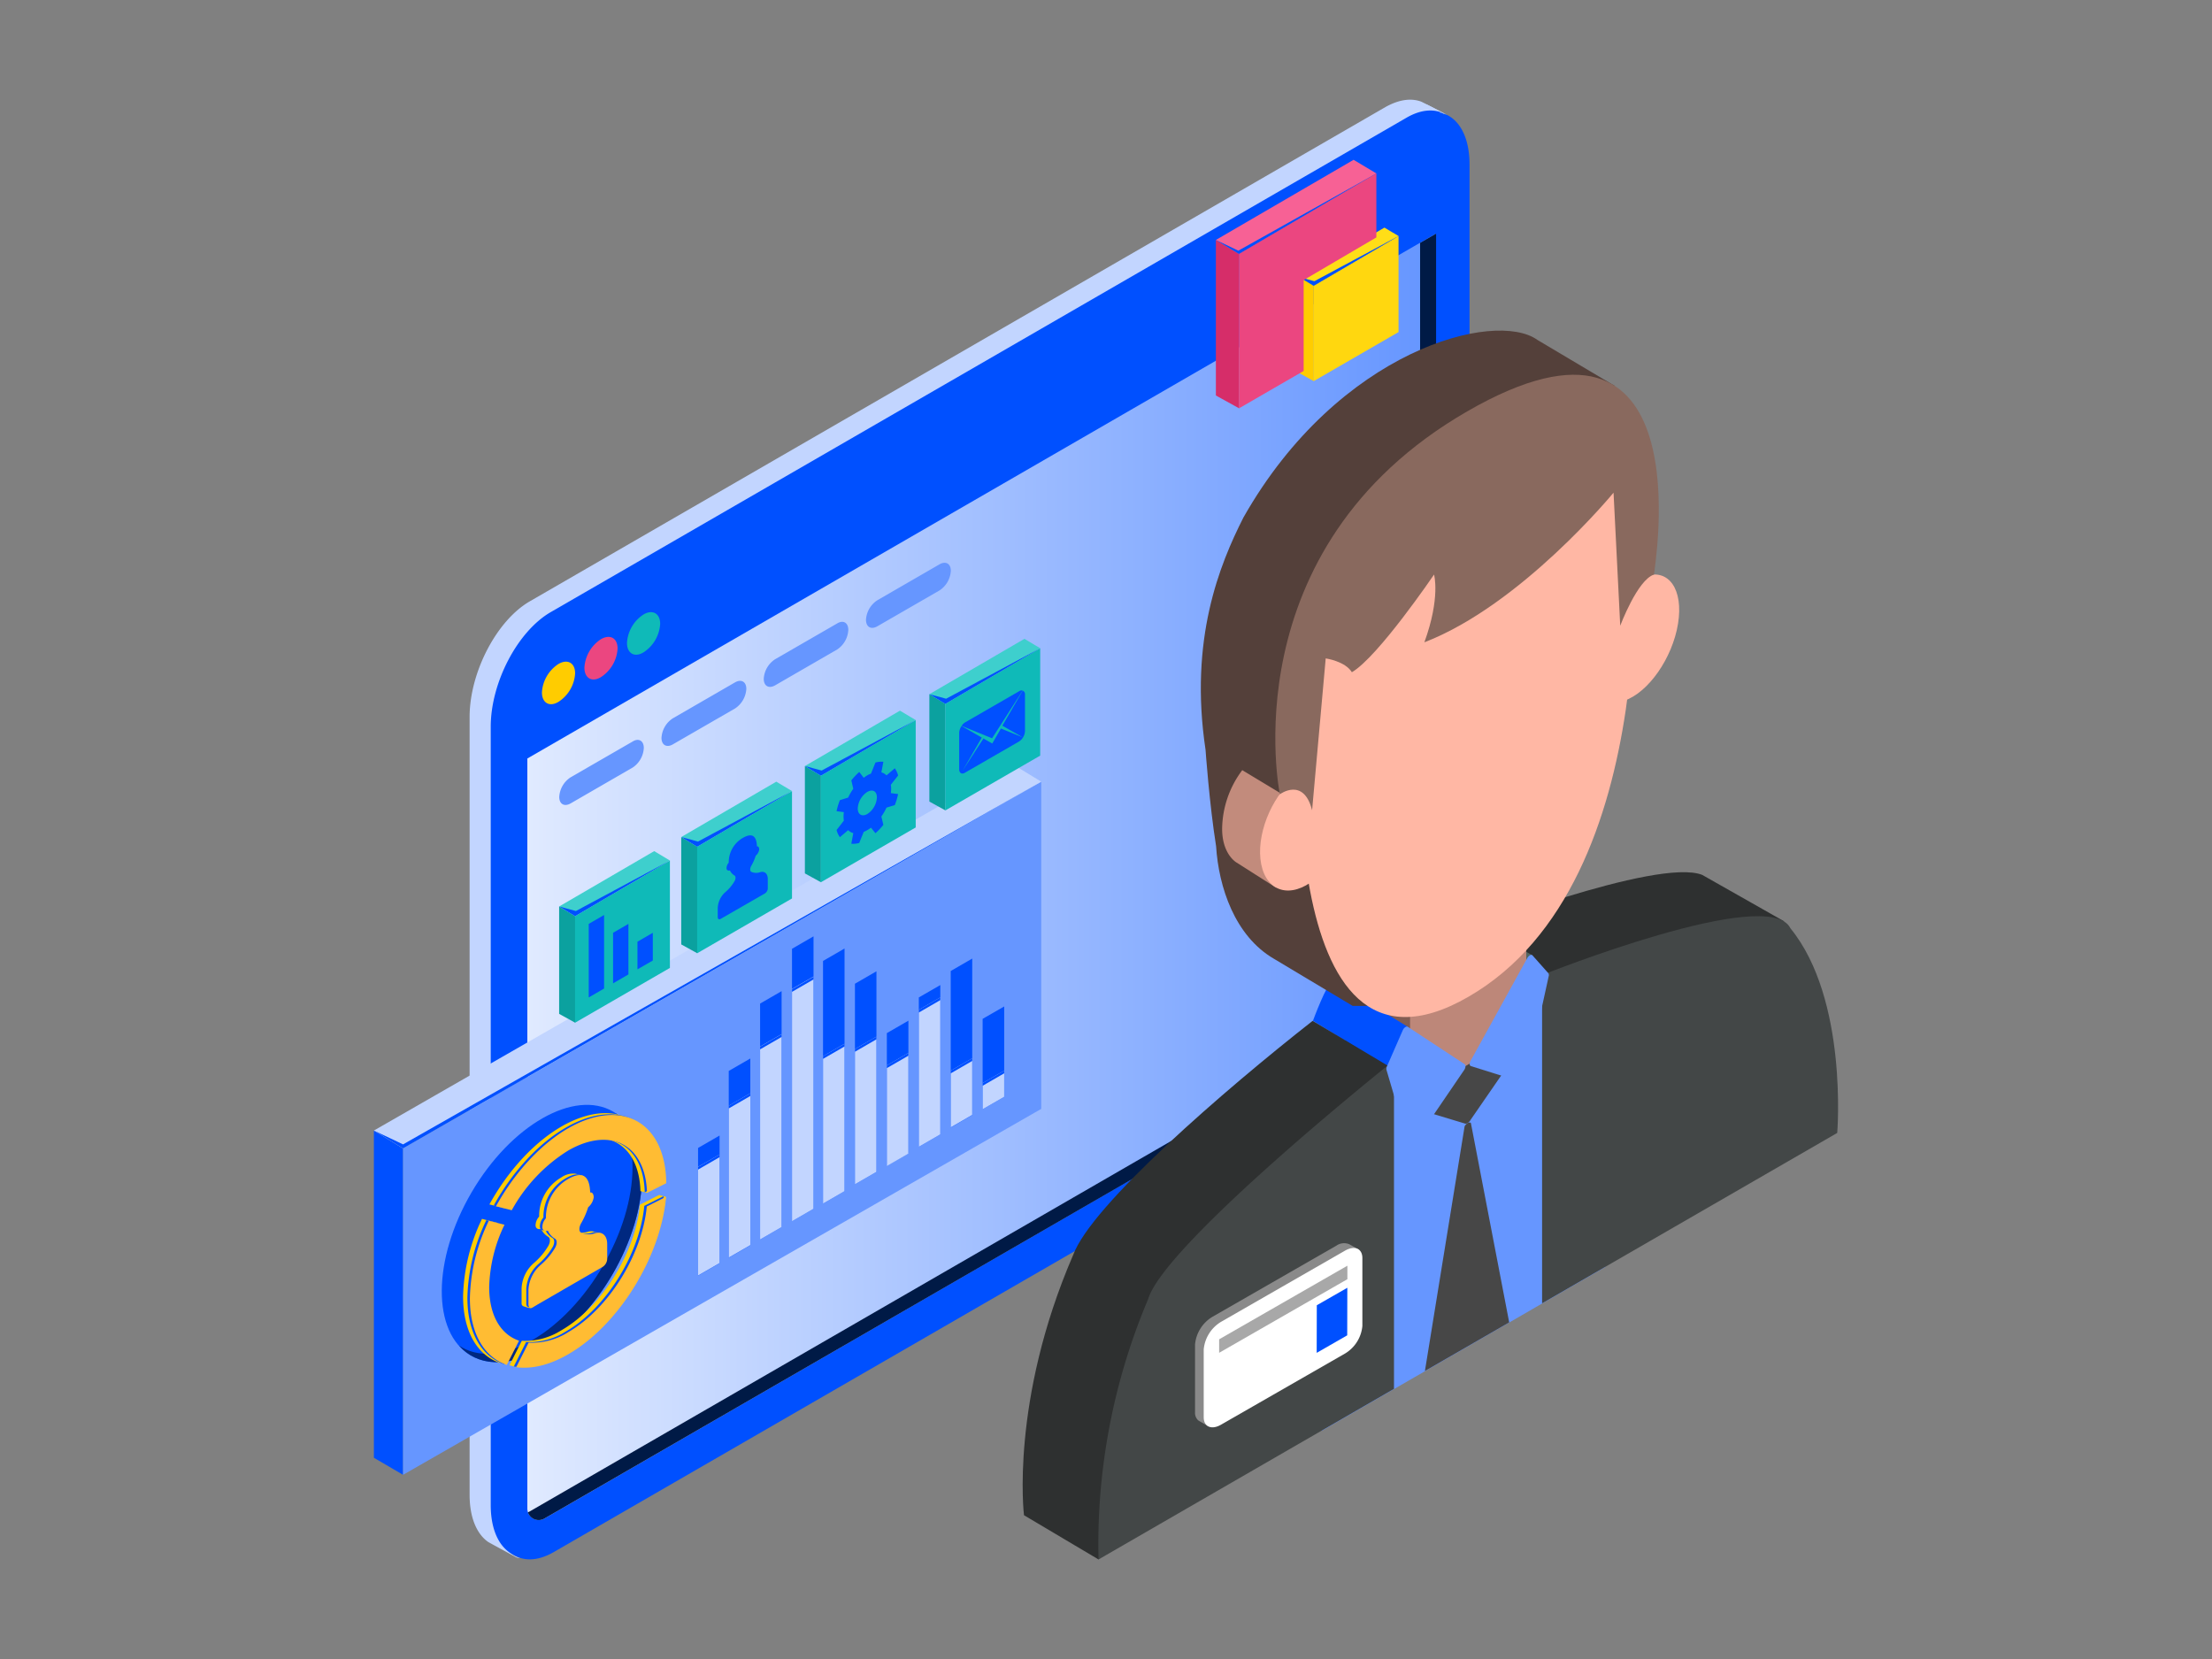 <svg id="Layer_1" data-name="Layer 1" xmlns="http://www.w3.org/2000/svg" xmlns:xlink="http://www.w3.org/1999/xlink" viewBox="0 0 400 300"><rect x="0" y="0" width="400" height="300" fill="#808080" stroke="none"/><defs><linearGradient id="linear-gradient" x1="95.36" y1="158.56" x2="259.65" y2="158.56" gradientUnits="userSpaceOnUse"><stop offset="0" stop-color="#e0eaff"/><stop offset="0.99" stop-color="#6696ff"/></linearGradient></defs><title>corporate</title><path d="M100.11,280.68l154.78-89.41c6-3.46,10.85-12.74,10.85-20.73V29.74c0-8-4.85-11.67-10.85-8.21L100.11,111c-6,3.46-10.85,12.74-10.85,20.73v140.8C89.26,280.47,94.12,284.14,100.11,280.68Z" style="fill:#0050ff"/><path d="M95.82,108.73,250.6,19.32C253,18,255.17,17.7,257,18.38c.23.09,4.47,2.28,4.68,2.4h0c-1.84-.9-4.19-.73-6.75.74L100.11,111c-6,3.46-10.85,12.74-10.85,20.73v140.8c0,5,1.9,8.29,4.78,9.23a1.84,1.84,0,0,1-1-.32c-.14-.08-4.64-2.52-4.77-2.61-2.06-1.44-3.35-4.41-3.35-8.52V129.46C85,121.47,89.83,112.19,95.82,108.73Z" style="fill:#c2d5ff"/><path d="M97,109.31,251.82,19.9c2.37-1.37,4.56-1.62,6.35-.93.23.09,3.25,1.69,3.46,1.81h0c-1.84-.9-4.19-.73-6.75.74L100.11,111Z" style="fill:#c2d5ff"/><path d="M99.59,110.69,254.37,21.27c2.46-1.42,4.72-1.62,6.54-.83a8,8,0,0,0-5.23,1.22L100.9,111.08c-6,3.46-10.85,12.74-10.85,20.73v140.8c0,4.71,1.69,7.91,4.31,9-3.35-.53-5.62-4-5.62-9.43V131.42C88.74,123.43,93.6,114.15,99.59,110.69Z" style="fill:#0050ff"/><path d="M259.65,42.25V170.54c0,6.26-3,12.39-7.8,15.45L98.72,274.44l-.26.15a2.07,2.07,0,0,1-3.1-1.8V137.16Z" style="fill:url(#linear-gradient)"/><path d="M95.58,273.43l.25-.14L249,184.84c4.82-3.07,7.8-9.19,7.8-15.46V43.92l2.89-1.67V170.54c0,6.26-3,12.39-7.8,15.45L98.72,274.44l-.26.15a2.06,2.06,0,0,1-3-1.12Z" style="fill:#001a46"/><path d="M104,121.76a6.58,6.58,0,0,1-3,5.15c-1.65,1-3,.19-3-1.7a6.57,6.57,0,0,1,3-5.15C102.64,119.11,104,119.87,104,121.76Z" style="fill:#fc0"/><path d="M111.68,117.29a6.6,6.6,0,0,1-3,5.15c-1.65,1-3,.19-3-1.71a6.59,6.59,0,0,1,3-5.15C110.34,114.63,111.68,115.39,111.68,117.29Z" style="fill:#eb4680"/><path d="M119.38,112.81a6.6,6.6,0,0,1-3,5.15c-1.65,1-3,.19-3-1.7a6.58,6.58,0,0,1,3-5.15C118,110.16,119.38,110.92,119.38,112.81Z" style="fill:#0fbab8"/><path d="M156.6,112.08c0,1.3.92,1.83,2.06,1.17l11.23-6.48a4.54,4.54,0,0,0,2.05-3.55c0-1.3-.92-1.82-2.05-1.17l-11.23,6.49A4.51,4.51,0,0,0,156.6,112.08Zm-18.49,10.67c0,1.31.92,1.83,2.06,1.18l11.23-6.49a4.52,4.52,0,0,0,2-3.54c0-1.3-.92-1.83-2-1.17l-11.23,6.48A4.52,4.52,0,0,0,138.11,122.75Zm-18.49,10.68c0,1.3.92,1.83,2.06,1.17l11.23-6.48a4.54,4.54,0,0,0,2.05-3.55c0-1.3-.92-1.82-2.05-1.17l-11.23,6.49A4.51,4.51,0,0,0,119.62,133.43Zm-18.49,10.68c0,1.3.92,1.82,2.06,1.17l11.23-6.49a4.52,4.52,0,0,0,2-3.54c0-1.3-.92-1.83-2-1.17l-11.23,6.48A4.53,4.53,0,0,0,101.13,144.11Z" style="fill:#6696ff"/><polygon points="72.9 207.67 72.9 266.7 67.61 263.61 67.61 204.44 72.9 207.67" style="fill:#0050ff"/><polygon points="72.88 207.67 72.88 266.7 188.29 200.52 188.29 141.35 72.88 207.67" style="fill:#6696ff"/><polygon points="188.29 141.35 72.88 207.67 67.61 204.44 183.06 138.17 188.29 141.35" style="fill:#c2d5ff"/><polygon points="188.29 141.35 72.88 207.67 67.61 204.44 72.89 206.94 188.29 141.35" style="fill:#0050ff"/><ellipse cx="98" cy="223.06" rx="25.53" ry="14.74" transform="translate(-144.03 195.09) rotate(-59.69)" style="fill:#0050ff"/><path d="M96.26,242.33c10-5.78,18.12-19.76,18.12-31.24,0-4.28-1.13-7.61-3.07-9.8,3,2,4.8,5.88,4.8,11.32,0,11.47-8.11,25.46-18.11,31.23-6.27,3.63-11.8,3.16-15-.52C86.26,245.52,91,245.37,96.26,242.33Z" style="fill:#002880"/><path d="M148.83,217.65l3.89-2.25V171.52l-3.89,2.25Zm-5.61,3.19,3.89-2.25V169.32l-3.89,2.25Zm-5.77,3.3,3.89-2.25V179.23l-3.89,2.25Zm22.92-37.32v24l3.9-2.25v-24Zm-5.77,27.34,3.89-2.25V175.64l-3.89,2.25Zm-22.82,13.28,3.9-2.25V191.41l-3.9,2.25Zm-5.55,3.24,3.89-2.25V205.34l-3.89,2.25Zm39.92-23.3,3.89-2.25v-27l-3.89,2.24Zm11.54-23.14v16.35l3.9-2.25V182Zm-5.77,19.65,3.89-2.25v-28.3l-3.89,2.25Z" style="fill:#0050ff"/><path d="M148.83,217.65l3.89-2.25V188.74L148.83,191Zm-5.61,3.19,3.89-2.25v-42l-3.89,2.24Zm-5.77,3.3,3.89-2.25V187l-3.89,2.25Zm22.92-31.48v18.2l3.9-2.25v-18.2Zm-5.77,21.5,3.89-2.25V187.45l-3.89,2.25Zm11.55-6.78,3.89-2.25V180.36l-3.89,2.25Zm11.54-11.52v4.73l3.9-2.25v-4.73Zm-5.77,8,3.89-2.25V191.37l-3.89,2.25Zm-40.14,23.55,3.9-2.25V197.7l-3.9,2.25Zm-5.55,3.24,3.89-2.25V208.77L126.23,211Z" style="fill:#c2d5ff"/><polygon points="137.45 189.76 141.34 187.51 141.34 187.02 137.45 189.27 137.45 189.76" style="fill:#0050ff"/><polygon points="143.22 179.36 147.11 177.11 147.11 176.63 143.22 178.87 143.22 179.36" style="fill:#0050ff"/><polygon points="126.23 211.5 130.12 209.25 130.12 208.77 126.23 211.01 126.23 211.5" style="fill:#0050ff"/><polygon points="148.83 191.48 152.72 189.23 152.72 188.75 148.83 190.99 148.83 191.48" style="fill:#0050ff"/><polygon points="131.78 200.44 135.68 198.19 135.68 197.7 131.78 199.95 131.78 200.44" style="fill:#0050ff"/><polygon points="171.92 194.1 175.81 191.85 175.81 191.37 171.92 193.62 171.92 194.1" style="fill:#0050ff"/><polygon points="166.15 183.1 170.04 180.85 170.04 180.36 166.15 182.61 166.15 183.1" style="fill:#0050ff"/><polygon points="177.69 195.86 177.69 196.34 181.59 194.09 181.59 193.61 177.69 195.86" style="fill:#0050ff"/><polygon points="154.6 190.19 158.49 187.94 158.49 187.45 154.6 189.7 154.6 190.19" style="fill:#0050ff"/><polygon points="160.37 193.15 164.27 190.9 164.27 190.41 160.37 192.66 160.37 193.15" style="fill:#0050ff"/><path d="M115.81,215.39c-.24-8.68-6.54-12.12-14.28-7.66a29.39,29.39,0,0,0-10.18,10.79l-2.85-.72c3.25-5.9,7.89-11.1,13-14.07,9.74-5.62,17.67-1.18,17.79,9.89L117,215.7Z" style="fill:#fc0"/><path d="M94.36,242.46a12.31,12.31,0,0,0,7.17-1.91c7.33-4.23,13.38-14.08,14.2-22.71l3.49-1.76c0,.06,1.17.3,1.17.36-1,10.75-9.73,22.85-18.86,28.12-3.31,1.91-5.55,2.92-8.21,2.63-.11,0-1.08-.29-1.19-.3Z" style="fill:#fc0"/><path d="M90,221.14a27.35,27.35,0,0,0-2.77,11.26c0,5.19,2.11,8.59,5.4,9.7l-2.21,4.38c-4.07-1.4-6.68-5.63-6.68-12.07a34.06,34.06,0,0,1,3.42-14Z" style="fill:#fc0"/><path d="M96.62,228.33a12.22,12.22,0,0,0,2.51-3c.42-.7.4-1.45,0-1.68a3.26,3.26,0,0,1-1.28-1.43c-.44.12-1,0-1-.65A2.36,2.36,0,0,1,97.5,220a8,8,0,0,1,4-7.08,3.73,3.73,0,0,1,2.45-.69c.14,0,1.34.34,1.46.4.82.41.06,1.29.12,2.71.37-.08.64.28.64.89a2.88,2.88,0,0,1-1,1.78,14.22,14.22,0,0,1-1.28,2.91c-.4.7-.41,1.47,0,1.69a3.34,3.34,0,0,0,2.51.1,2,2,0,0,1,1,0c.08,0,1.16.31,1.24.35.56.28-.08.69-.08,1.64v2.71a1.84,1.84,0,0,1-.83,1.44l-11.63,7.69c-.2.12-1.34-.29-1.48-.34a.54.54,0,0,1-.3-.56v-2.71A6.45,6.45,0,0,1,96.62,228.33Z" style="fill:#fc0"/><path d="M116.59,215.61c-.23-8.67-6.54-12.12-14.28-7.65a29.36,29.36,0,0,0-10.18,10.78L89.28,218c3.25-5.9,7.89-11.1,13-14.07,9.74-5.62,17.67-1.17,17.79,9.9Z" style="fill:#0050ff"/><path d="M95.14,242.68a12.2,12.2,0,0,0,7.17-1.9c7.33-4.23,13.38-14.09,14.2-22.72l3.5-1.76c-.94,10.79-8.52,23.18-17.7,28.48-3.45,2-6.67,2.72-9.4,2.33Z" style="fill:#0050ff"/><path d="M90.78,221.36A27.38,27.38,0,0,0,88,232.62c0,5.19,2.12,8.59,5.4,9.71L91.2,246.7c-4.07-1.39-6.68-5.63-6.68-12.06a33.93,33.93,0,0,1,3.43-14Z" style="fill:#0050ff"/><path d="M97.4,228.55a11.86,11.86,0,0,0,2.51-3c.42-.69.4-1.45,0-1.68a3.21,3.21,0,0,1-1.28-1.43c-.44.12-1,0-1-.64a2.41,2.41,0,0,1,.64-1.63,8,8,0,0,1,4-7.08c3-1.75,3.93-.08,4,2.43.36-.08.63.27.63.89a2.92,2.92,0,0,1-1,1.78,14.38,14.38,0,0,1-1.28,2.9c-.41.7-.42,1.47,0,1.69a3.29,3.29,0,0,0,2.51.11c1.27-.39,2.21.38,2.21,1.94v2.72a1.84,1.84,0,0,1-.83,1.43L96,236.25c-.46.26-.83.05-.83-.48v-2.71A6.47,6.47,0,0,1,97.4,228.55Z" style="fill:#0050ff"/><path d="M117,215.72c-.24-8.67-6.54-12.12-14.28-7.65a29.43,29.43,0,0,0-10.18,10.78l-2.85-.72c3.25-5.89,7.89-11.09,13-14.07,9.74-5.62,17.67-1.17,17.79,9.9Z" style="fill:#ffbc33"/><path d="M95.59,242.79a12.21,12.21,0,0,0,7.17-1.9c7.33-4.23,13.38-14.08,14.2-22.72l3.49-1.76c-.94,10.79-8.51,23.18-17.69,28.48-3.45,2-6.67,2.72-9.41,2.33Z" style="fill:#ffbc33"/><path d="M91.23,221.47a27.39,27.39,0,0,0-2.77,11.27c0,5.18,2.11,8.58,5.4,9.7l-2.22,4.38c-4.06-1.4-6.67-5.64-6.67-12.07a33.91,33.91,0,0,1,3.42-14Z" style="fill:#ffbc33"/><path d="M97.85,228.67a12.3,12.3,0,0,0,2.51-3c.41-.69.4-1.44,0-1.68a3.15,3.15,0,0,1-1.28-1.43c-.44.12-1,0-1-.64a2.32,2.32,0,0,1,.64-1.62,8,8,0,0,1,4-7.09c3-1.74,3.92-.08,4,2.43.37-.08.64.27.64.89a2.93,2.93,0,0,1-1,1.78,14.47,14.47,0,0,1-1.28,2.91c-.4.7-.42,1.47,0,1.68a3.29,3.29,0,0,0,2.51.11c1.27-.39,2.21.38,2.21,1.95v2.71a1.81,1.81,0,0,1-.83,1.43l-12.58,7.27c-.46.26-.83,0-.83-.48v-2.71A6.45,6.45,0,0,1,97.85,228.67Z" style="fill:#ffbc33"/><polygon points="237.57 51.68 237.57 68.92 234.97 67.48 234.97 50.11 237.57 51.68" style="fill:#fc0"/><polygon points="237.55 51.68 237.55 68.92 252.9 60.05 252.9 42.68 237.55 51.68" style="fill:#ffd70f"/><polygon points="252.9 42.68 237.55 51.68 234.97 50.11 250.35 41.16 252.9 42.68" style="fill:#ffde17"/><polygon points="252.9 42.68 237.55 51.68 234.97 50.11 237.68 50.85 252.9 42.68" style="fill:#0050ff"/><polygon points="224.08 45.93 224.08 73.84 219.87 71.52 219.87 43.39 224.08 45.93" style="fill:#d62d69"/><polygon points="248.89 31.36 224.05 45.93 219.87 43.39 244.77 28.9 248.89 31.36" style="fill:#f76195"/><polygon points="248.89 31.36 224.05 45.93 219.87 43.39 223.93 45.33 248.89 31.36" style="fill:#0050ff"/><polygon points="248.89 31.36 248.89 42.93 235.74 50.65 235.74 67.08 224.05 73.84 224.05 45.93 248.89 31.36" style="fill:#eb4680"/><polygon points="170.97 127.28 170.97 146.55 168.06 144.95 168.06 125.53 170.97 127.28" style="fill:#0ba19f"/><polygon points="170.95 127.28 170.95 146.55 188.1 136.64 188.1 117.22 170.95 127.28" style="fill:#0fbab8"/><polygon points="188.1 117.22 170.95 127.28 168.06 125.53 185.25 115.52 188.1 117.22" style="fill:#3ecfcd"/><polygon points="188.1 117.22 170.95 127.28 168.06 125.53 171.09 126.35 188.1 117.22" style="fill:#0050ff"/><polygon points="148.46 140.27 148.46 159.54 145.55 157.94 145.55 138.52 148.46 140.27" style="fill:#0ba19f"/><polygon points="148.44 140.27 148.44 159.54 165.59 149.63 165.59 130.21 148.44 140.27" style="fill:#0fbab8"/><polygon points="165.59 130.21 148.44 140.27 145.55 138.52 162.74 128.51 165.59 130.21" style="fill:#3ecfcd"/><polygon points="165.59 130.21 148.44 140.27 145.55 138.52 148.58 139.34 165.59 130.21" style="fill:#0050ff"/><polygon points="126.09 153.11 126.09 172.38 123.19 170.78 123.19 151.36 126.09 153.11" style="fill:#0ba19f"/><polygon points="126.07 153.11 126.07 172.38 143.22 162.47 143.22 143.05 126.07 153.11" style="fill:#0fbab8"/><polygon points="143.22 143.05 126.07 153.11 123.19 151.36 140.38 141.35 143.22 143.05" style="fill:#3ecfcd"/><polygon points="143.22 143.05 126.07 153.11 123.19 151.36 126.22 152.18 143.22 143.05" style="fill:#0050ff"/><polygon points="104.01 165.67 104.01 184.94 101.11 183.34 101.11 163.92 104.01 165.67" style="fill:#0ba19f"/><polygon points="103.99 165.67 103.99 184.94 121.14 175.03 121.14 155.61 103.99 165.67" style="fill:#0fbab8"/><polygon points="121.14 155.61 103.99 165.67 101.11 163.92 118.3 153.91 121.14 155.61" style="fill:#3ecfcd"/><polygon points="121.14 155.61 103.99 165.67 101.11 163.92 104.14 164.74 121.14 155.61" style="fill:#0050ff"/><path d="M131.23,161.27a7.55,7.55,0,0,0,1.58-1.9c.27-.44.26-.91,0-1.06a2,2,0,0,1-.81-.9c-.28.07-.62,0-.62-.41a1.52,1.52,0,0,1,.4-1,5.07,5.07,0,0,1,2.55-4.48c1.92-1.11,2.49-.05,2.55,1.53.23-.05.41.18.41.57a1.82,1.82,0,0,1-.63,1.12,8.87,8.87,0,0,1-.81,1.84c-.25.45-.26.93,0,1.07a2.09,2.09,0,0,0,1.59.07c.8-.25,1.4.24,1.4,1.23v1.72a1.14,1.14,0,0,1-.53.9l-8,4.6c-.29.17-.52,0-.52-.3v-1.72A4.07,4.07,0,0,1,131.23,161.27Z" style="fill:#0050ff"/><path d="M118.05,168.68l-2.78,1.61v5l2.78-1.6Zm-4.41-1.61-2.78,1.61v9.14l2.78-1.61Zm-7.18,0v13.3l2.78-1.61V165.46Z" style="fill:#0050ff"/><path d="M152.59,148.41l-1.31,1.68a3.72,3.72,0,0,0,.6,1.3l1.49-1.27a2,2,0,0,0,.93.53l-.35,1.92a3.8,3.8,0,0,0,1.43-.14l.81-2a5.56,5.56,0,0,0,.65-.32,5.82,5.82,0,0,0,.66-.44l.81,1a12.08,12.08,0,0,0,1.43-1.51l-.36-1.51a10.35,10.35,0,0,0,.93-1.61l1.5-.45a12.55,12.55,0,0,0,.6-2l-1.32-.17a5.22,5.22,0,0,0,.06-.78,4.23,4.23,0,0,0-.06-.73l1.32-1.68a4,4,0,0,0-.6-1.3l-1.5,1.28a2.08,2.08,0,0,0-.93-.54l.36-1.92a4,4,0,0,0-1.43.14l-.81,2a4.82,4.82,0,0,0-.66.31,5.41,5.41,0,0,0-.65.45l-.81-1.05a11.51,11.51,0,0,0-1.43,1.52l.35,1.51a10.59,10.59,0,0,0-.93,1.6l-1.49.46a11.23,11.23,0,0,0-.6,2l1.31.17a7.13,7.13,0,0,0-.05.79A5.43,5.43,0,0,0,152.59,148.41Zm2.52-2.21a3.81,3.81,0,0,1,1.73-3c1-.55,1.73-.11,1.73,1a3.82,3.82,0,0,1-1.73,3C155.89,147.74,155.11,147.3,155.11,146.2Z" style="fill:#0050ff"/><path d="M184.92,124.89l-5.52,8.62-5.52-2.25h0a2.11,2.11,0,0,1,.66-.64l9.74-5.62a.79.79,0,0,1,.66-.12Z" style="fill:#0050ff"/><path d="M173.45,132.5v6.6c0,.68.48,1,1.08.61l9.74-5.62a2.38,2.38,0,0,0,1.08-1.87v-6.6a.7.7,0,0,0-.41-.73l-3.68,6.34,3.68,2.1,0,0L181,131.74l-1.57,2.71-5.54-3.16A2.25,2.25,0,0,0,173.45,132.5Zm.41,7.22,3.68-6.34.29.17-4,6.18Z" style="fill:#0050ff"/><path d="M307.82,158.21l14.8,8.39L320.38,170h-6.11c4.63,12.49,3.66,27.15,3.66,27.15l-53.37,30.81V168.61S299.72,155,307.82,158.21Z" style="fill:#2e3030"/><polygon points="256.46 187.68 256.46 181 248.43 183.27 256.46 187.68" style="fill:#825d53"/><path d="M237.42,184.59l13.38,8.26,3.79-7.16s-13.37-8.23-13.71-8.07C240,177.6,237.42,184.59,237.42,184.59Z" style="fill:#0050ff"/><path d="M185.17,274l13.48,8,57.72-86.06-19-11.34c-15.83,12.41-40,33.3-43.31,42.34C182.63,253.37,185.17,274,185.17,274Z" style="fill:#2e3030"/><path d="M218,135.58c-3-20,2.55-33.5,6.85-42C242.1,63.16,270.4,56,278,61.46l14,8.32L248.61,181.9l-4,0-14.24-8.52h0c-7.08-4.11-10-13-10.46-20.35C218.69,145.4,218,135.58,218,135.58Z" style="fill:#54403a"/><path d="M223.65,156l7.12,4.53L237,146.72l-12.36-7.45A18,18,0,0,0,221,149.86C221,154.57,223.65,156,223.65,156Z" style="fill:#c28b7c"/><polygon points="267.44 171.82 275.41 176.51 276.98 172.68 269.32 168.31 267.44 171.82" style="fill:#546662"/><polygon points="254.99 210.39 276 198.26 276 163.43 254.99 175.57 254.99 210.39" style="fill:#bd8779"/><path d="M255,194.79l8.84,7.43c.79.58,2.18-.21,3-1.69L276,182.77c.46-.85,1.06-.74,1.74-1h0a1.09,1.09,0,0,1,1.54.63L292,217.46c.45,1.23-.51,11-1.88,11.75l-51,29.47c-1.39.8-2.34-7.89-1.87-9.66L250.68,199a4.53,4.53,0,0,1,1.56-2.37l.92-.7C253.83,195.39,254.54,194.45,255,194.79Z" style="fill:#6696ff"/><path d="M278.86,235.68l53.37-30.81s2-24.2-8.46-37c-3.85-8-44.91,8.45-44.91,8.45Z" style="fill:#434747"/><path d="M252.08,251.15,198.65,282a113.58,113.58,0,0,1,8.94-47c2.91-10.11,44.49-43.24,44.49-43.24Z" style="fill:#434747"/><path d="M293.74,126.7c4.34-1.47,8.69-7.69,9.7-13.91s-1.69-10.06-6-8.59S289.38,128.17,293.74,126.7Z" style="fill:#ffb7a4"/><path d="M237.77,159c-4.34,3.55-8.69,2.34-9.7-2.71s1.69-12,6-15.56S242.12,155.45,237.77,159Z" style="fill:#ffb7a4"/><path d="M265.54,180.25c-36,20.81-30.27-53.91-30.27-53.91s1.48-24.26,29.49-40.43c24.42-14.1,30.44,6.41,30.44,6.41S301.83,159.3,265.54,180.25Z" style="fill:#ffb7a4"/><path d="M216.1,255.39l0-12.27a6.53,6.53,0,0,1,3.15-5l22.4-12.86A2.44,2.44,0,0,1,244,225h0l1.78,1-.6,1.93-.38-.32,0,11.25a6.54,6.54,0,0,1-3.15,5l-22.41,12.86-.26.12-.49,1.07-1.43-.83a2.07,2.07,0,0,1-.25-.15l-.12-.07h0A1.85,1.85,0,0,1,216.1,255.39Z" style="fill:#8a8a8a"/><path d="M220.8,257.63l22.41-12.86a6.48,6.48,0,0,0,3.15-5l0-12.27c0-1.73-1.4-2.34-3.14-1.34l-22.4,12.86a6.53,6.53,0,0,0-3.15,5l0,12.27C217.67,258,219.07,258.63,220.8,257.63Z" style="fill:#fff"/><polygon points="238.1 244.64 243.62 241.47 243.64 232.87 238.12 236.03 238.1 244.64" style="fill:#0050ff"/><polygon points="220.46 244.63 243.65 231.32 243.65 228.88 220.46 242.19 220.46 244.63" style="fill:#a8a8a8"/><path d="M299.1,103.9c-3,.94-6.11,9.25-6.11,9.25l-1.21-24.06s-16.67,20.29-34.21,27.06c2.95-8.1,1.75-12.25,1.75-12.25s-10.12,14.9-14.86,17.66c-1.21-2-4.73-2.5-4.73-2.5s-2.56,28.56-2.46,27.46c-1.55-6.08-5.83-2.89-5.83-2.89S222.25,99.26,265.3,74.4,299.17,102.45,299.1,103.9Z" style="fill:#89695e"/><path d="M272.91,239.13l-15.24,8.79,7.18-44.26c.31-.54.83-.82,1.13-.6Z" style="fill:#474747"/><path d="M271.08,189.27l-11.37,6.56c-.68.4-1,5.32-.55,5.61l5.67,1.71c.32.18.84-.14,1.13-.69l5.71-8.28C272.11,193.35,271.75,188.88,271.08,189.27Z" style="fill:#474747"/><path d="M264.77,193.49l-9.12,13.38c-.33.49-.82.59-.93.19l-4-13.59a.94.94,0,0,1,.08-.62l2.86-6.54c.21-.49.67-.8.93-.62l10.25,6.74C265.08,192.59,265.05,193.08,264.77,193.49Z" style="fill:#6696ff"/><path d="M266,192.79l9.11,2.85c.33.11.82-.36.94-.89l4-18.2A.67.67,0,0,0,280,176l-2.87-3.23c-.21-.25-.66,0-.93.45l-10.25,18.58C265.67,192.25,265.71,192.7,266,192.79Z" style="fill:#6696ff"/></svg>